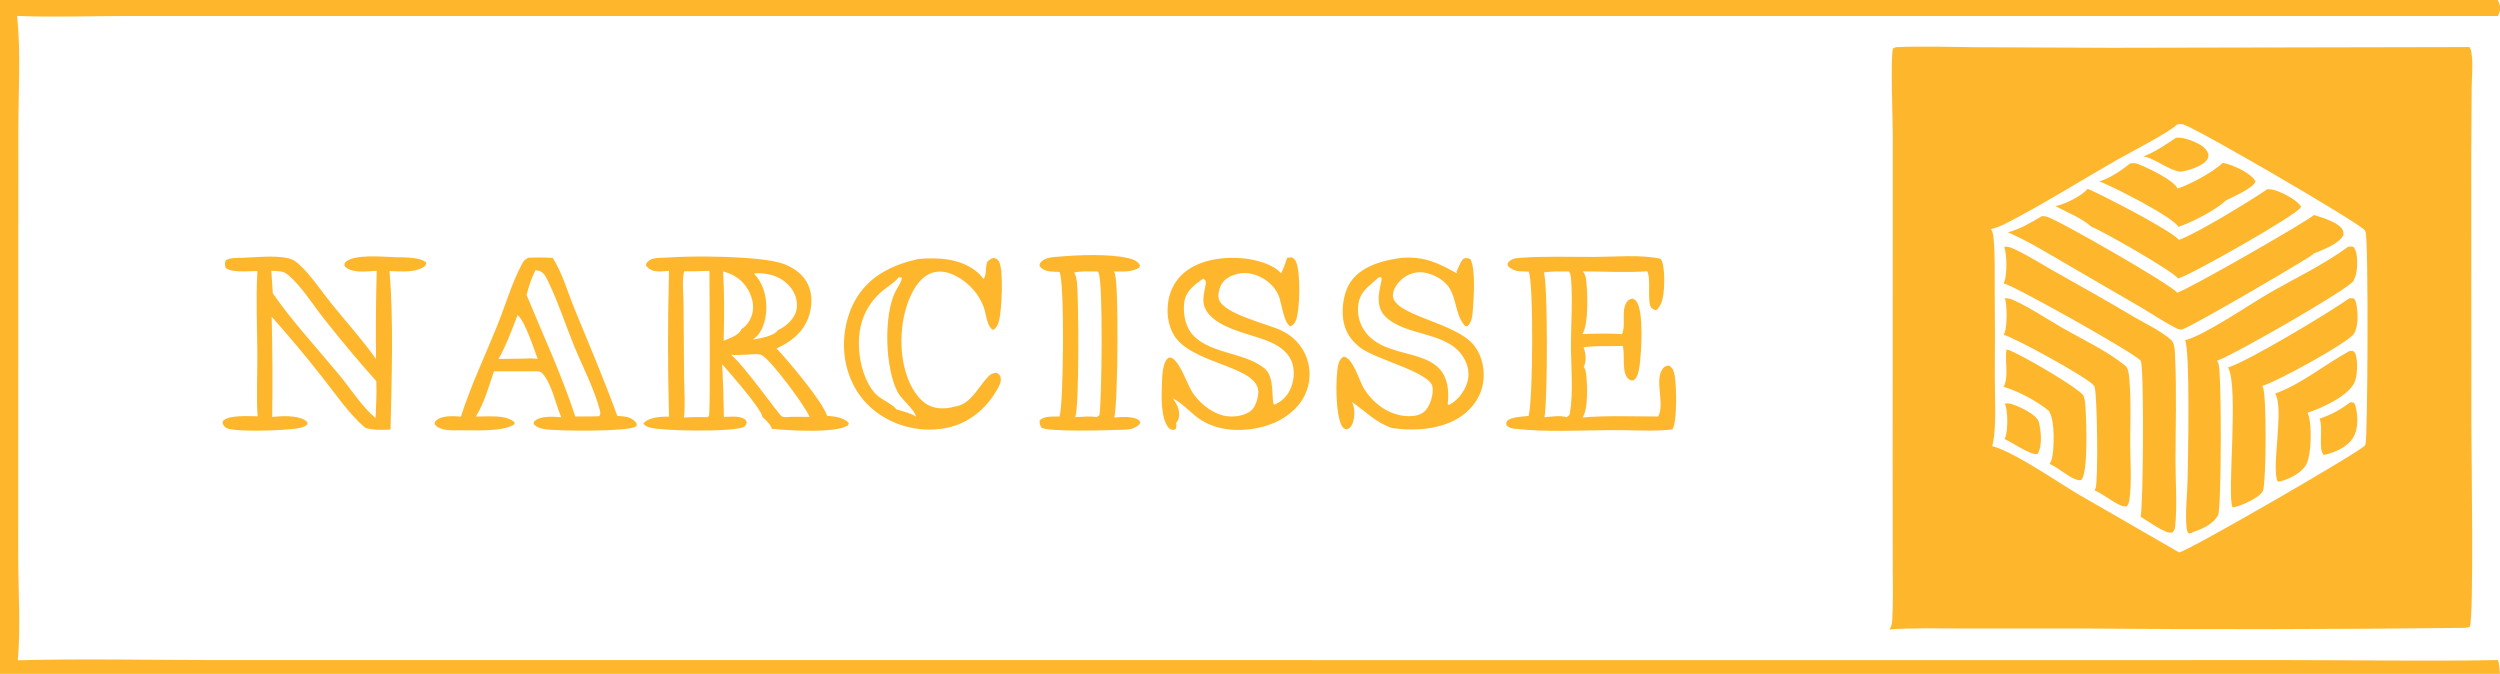 <?xml version="1.0" encoding="utf-8" ?>
<svg xmlns="http://www.w3.org/2000/svg" xmlns:xlink="http://www.w3.org/1999/xlink" width="601" height="162">
	<clipPath id="cl_3">
		<rect y="6.1035156e-05" width="601" height="162"/>
	</clipPath>
	<g clip-path="url(#cl_3)">
		<path fill="#FEB72D" transform="matrix(1 0 0 1.003 0 6.10352e-05)" d="M254.734 61.495C259.486 61.088 266.595 60.819 271.154 61.85C272.325 62.115 273.405 62.508 274.068 63.57L273.895 64.152C272.069 65.278 269.804 65.064 267.738 65.083C267.813 65.171 267.878 65.26 267.934 65.362C269.038 67.345 268.749 96.794 267.879 100.061C269.173 99.98 270.529 99.85 271.818 100.032C272.725 100.161 273.604 100.391 274.153 101.13L273.92 101.71C272.611 102.872 271.581 102.962 269.907 102.997C269.858 102.999 269.809 103.002 269.76 103.004C266.908 103.111 251.531 103.608 250.308 102.438C249.995 101.736 249.847 101.508 249.953 100.75C251.032 99.637 253.256 99.859 254.723 99.83C254.732 99.799 254.742 99.768 254.75 99.736C255.685 96.393 255.954 67.368 254.698 65.166C253.87 65.159 253.037 65.132 252.216 65.017C251.241 64.881 250.5 64.552 249.9 63.749C249.932 63.336 249.922 63.199 250.195 62.871C251.251 61.602 253.206 61.654 254.734 61.495ZM258.243 65.31C258.72 66.16 258.841 67.039 258.926 67.997C259.309 72.295 259.465 96.58 258.554 99.756Q258.525 99.854 258.494 99.951C260.155 99.954 261.998 99.642 263.624 99.977L264.318 99.469C264.853 95.782 265.231 67.678 264.093 65.394C264.074 65.355 264.056 65.316 264.037 65.277C264.004 65.208 263.966 65.141 263.928 65.075C262.103 65.097 260.024 64.924 258.243 65.31Z"/>
		<path fill="#FEB72D" transform="matrix(1 0 0 1.003 0 6.10352e-05)" d="M220.723 62.082C223.088 61.862 225.595 61.839 227.94 62.216C231.194 62.739 234.45 64.127 236.432 66.86C237.215 66.063 236.843 63.941 237.341 62.772C237.828 62.244 238.171 62.024 238.859 61.815C239.493 61.974 239.789 62.067 240.142 62.665C241.345 64.7 240.801 74.409 240.176 76.827C239.922 77.809 239.617 78.564 238.729 79.09C237.297 78.307 237.092 75.54 236.63 74.055C235.58 70.684 232.923 67.755 229.811 66.149C228.034 65.231 226.029 64.742 224.077 65.388C221.725 66.167 220.159 68.347 219.118 70.484C216.35 76.16 215.939 84.073 218.006 90.028C218.955 92.764 220.702 95.946 223.443 97.239C225.077 98.011 227.569 98.075 229.255 97.486C233.328 97.089 234.998 92.945 237.524 90.3C238.207 89.585 238.693 89.375 239.657 89.358C240.15 89.717 240.381 89.822 240.542 90.447C240.828 91.555 240.025 92.849 239.478 93.768C236.992 97.949 233.084 101.217 228.313 102.388Q227.802 102.509 227.285 102.605Q226.769 102.701 226.248 102.772Q225.728 102.842 225.204 102.887Q224.681 102.932 224.156 102.951Q223.631 102.971 223.106 102.964Q222.581 102.957 222.056 102.925Q221.532 102.892 221.01 102.834Q220.488 102.776 219.969 102.692Q219.451 102.609 218.937 102.5Q218.423 102.39 217.915 102.256Q217.407 102.122 216.907 101.963Q216.406 101.804 215.914 101.621Q215.421 101.437 214.939 101.23Q214.456 101.023 213.984 100.792Q213.512 100.561 213.052 100.307Q212.592 100.054 212.145 99.778C207.575 96.959 204.62 92.64 203.416 87.421C202.183 82.078 203.124 75.789 206.077 71.139C209.412 65.887 214.861 63.386 220.723 62.082ZM216.008 66.481C215.98 66.518 215.954 66.555 215.926 66.592C215.027 67.769 213.383 68.679 212.236 69.644C207.471 73.649 205.941 78.864 206.639 84.999C207.017 88.32 208.459 92.847 211.178 95.013C212.329 95.931 214.664 96.968 215.465 98.099C216.94 98.584 218.938 98.984 220.202 99.873C220.189 99.819 220.177 99.765 220.162 99.711C219.698 98.003 216.82 95.828 215.861 94.092C212.754 88.472 212.342 75.38 215.348 69.699C215.765 68.911 216.899 67.32 216.79 66.487L216.008 66.481Z"/>
		<path fill="#FEB72D" transform="matrix(1 0 0 1.003 0 6.10352e-05)" d="M127.004 61.767C128.973 61.687 130.893 61.697 132.86 61.817C135.126 65.24 136.515 70.126 138.086 73.955C141.59 82.497 145.252 91.012 148.406 99.692Q148.805 99.708 149.204 99.74C150.684 99.859 151.868 100.053 152.883 101.271C153.141 101.581 153.064 101.687 153.032 102.085C152.974 102.133 152.916 102.182 152.854 102.226C151.07 103.51 133.622 103.352 130.857 102.844C129.885 102.665 128.86 102.401 128.267 101.551C128.329 101.22 128.3 101.089 128.568 100.865C130.064 99.611 133.123 99.852 134.911 100.008C133.638 96.963 132.596 91.919 130.415 89.521C129.821 88.868 129.115 89.011 128.314 88.994L118.76 88.996C117.52 92.546 116.409 96.648 114.404 99.836C115.422 99.799 116.444 99.795 117.463 99.791C119.405 99.782 122.239 99.788 123.723 101.258L123.65 101.701C120.842 103.596 113.886 103.075 110.429 103.129C108.78 103.155 106.02 103.264 104.772 102.007C104.465 101.698 104.514 101.581 104.508 101.162C104.599 101.047 104.69 100.938 104.797 100.838C106.256 99.463 108.973 99.754 110.811 99.838C113.188 92.406 116.628 85.231 119.549 78.007C121.48 73.232 123.029 67.881 125.429 63.363C125.886 62.503 126.154 62.242 127.004 61.767ZM128.73 64.723C127.816 66.601 127.075 68.678 126.596 70.713C130.564 80.318 135.082 89.941 138.299 99.823L142.987 99.795L144.066 99.757C144.399 99.172 144.366 98.95 144.194 98.297C142.834 93.117 140.086 87.955 138.052 83.008C135.967 77.933 134.284 72.643 131.889 67.704C131.48 66.86 130.978 65.661 130.144 65.165C129.732 64.919 129.197 64.816 128.73 64.723ZM124.417 75.529C123.089 79.013 121.687 82.785 119.862 86.038L125.418 85.963C126.716 85.9 127.965 85.845 129.257 86.019C128.444 83.913 126.144 76.718 124.417 75.529Z"/>
		<path fill="#FEB72D" transform="matrix(1 0 0 1.003 0 6.10352e-05)" d="M337.014 61.788C342.379 61.437 345.579 62.935 350.103 65.444L350.329 65.235L350.085 65.127C350.278 65.091 351.066 62.533 351.898 61.933C352.622 61.814 352.794 61.812 353.476 62.093C354.851 64.546 354.257 72.035 354.025 74.975C353.946 75.976 353.645 77.464 352.819 78.12C352.646 78.257 352.435 78.169 352.223 78.143C349.815 75.6 350.229 71.514 348.222 68.71C346.956 66.941 344.481 65.671 342.366 65.324C340.663 65.045 338.832 65.545 337.451 66.561C336.257 67.439 335.049 68.95 334.866 70.468C334.242 75.657 350.12 77.059 354.511 82.975C356.348 85.45 357.009 88.655 356.556 91.684C356.079 94.87 354.183 97.638 351.614 99.528C346.954 102.957 340.169 103.409 334.607 102.578C330.672 101.261 328.281 98.571 324.978 96.335C325.089 96.521 325.186 96.707 325.262 96.91C325.734 98.177 325.658 100.446 325.079 101.674C324.709 102.461 324.383 102.691 323.607 102.959C323.162 102.715 322.907 102.615 322.629 102.172C321.045 99.647 321.005 90.413 321.717 87.411C321.932 86.506 322.214 85.952 323.006 85.463C325.238 85.699 326.804 91.324 327.846 93.061C328.719 94.515 329.952 95.886 331.26 96.959C333.558 98.847 336.7 100.016 339.698 99.706C340.928 99.578 342.079 99.149 342.871 98.153C343.934 96.816 344.632 94.432 344.377 92.733C343.852 89.225 330.789 86.19 327.038 83.344C324.739 81.599 323.275 79.383 322.894 76.498C322.495 73.484 323.088 69.608 324.98 67.154C327.733 63.586 332.764 62.338 337.014 61.788ZM331.411 66.484L331.291 66.598C328.76 68.965 326.634 69.993 326.461 73.863Q326.443 74.304 326.468 74.744Q326.494 75.185 326.563 75.62Q326.632 76.056 326.744 76.483Q326.855 76.909 327.009 77.323Q327.162 77.736 327.356 78.133Q327.549 78.529 327.781 78.904Q328.013 79.279 328.281 79.63Q328.549 79.98 328.85 80.302C335.003 86.995 348.614 82.506 348.144 95.446Q348.118 96.165 348.034 96.88L348.272 97.071L348.431 97.013C350.371 96.008 352.053 93.853 352.702 91.773C353.322 89.79 353.032 87.89 352.055 86.073Q351.865 85.719 351.643 85.384C347.678 79.385 338.106 80.686 333.11 75.942C329.62 72.628 332.773 67.023 332.014 66.45L331.411 66.484Z"/>
		<path fill="#FEB72D" transform="matrix(1 0 0 1.003 0 6.10352e-05)" d="M309.442 61.787L310.433 61.656C311.102 61.944 311.248 62.075 311.574 62.761C312.691 65.107 312.531 74.275 311.565 76.713C311.261 77.478 310.969 77.874 310.226 78.207C310.192 78.191 310.156 78.178 310.123 78.161C308.727 77.441 308.077 72.944 307.602 71.462C306.882 69.214 305.211 67.511 303.132 66.448C301.139 65.429 298.946 65.131 296.798 65.829C295.397 66.286 294.145 67.093 293.472 68.45C293.03 69.341 292.704 70.886 293.065 71.84C294.394 75.353 304.862 77.665 308.088 79.226C310.975 80.623 313.169 82.941 314.215 86.002Q314.396 86.534 314.524 87.081Q314.653 87.628 314.727 88.185Q314.801 88.742 314.82 89.304Q314.84 89.865 314.804 90.426Q314.769 90.987 314.678 91.542Q314.588 92.097 314.444 92.64Q314.3 93.183 314.103 93.71Q313.907 94.236 313.66 94.741C311.978 98.16 308.644 100.612 305.093 101.82C299.558 103.704 292.58 103.677 287.8 100.024C285.824 98.514 284.155 96.591 281.906 95.473C282.735 96.496 283.298 97.555 283.447 98.877C283.555 99.842 283.352 100.648 282.742 101.416C282.901 101.885 282.754 102.326 282.653 102.795L282.095 103.067C281.757 102.973 281.302 102.929 281.061 102.673C278.864 100.342 279.246 94.469 279.35 91.367C279.397 89.951 279.537 86.938 280.681 85.931C281.034 85.621 281.243 85.704 281.674 85.743C284.162 87.353 285.226 92.22 287.107 94.685C288.98 97.141 291.825 99.335 294.96 99.749C296.783 99.989 299.239 99.651 300.709 98.456C301.805 97.566 302.379 95.632 302.487 94.272C302.991 87.96 288.138 87.514 282.967 81.368C281.046 79.084 280.473 75.935 280.746 73.018C281.032 69.959 282.422 67.176 284.816 65.229C288.628 62.128 294.448 61.438 299.222 61.956C301.833 62.239 306.209 63.35 307.966 65.527C308.585 64.383 308.981 63.009 309.442 61.787ZM289.245 66.778C287.298 68.153 285.208 69.636 284.755 72.146C284.334 74.477 284.771 77.561 286.157 79.519C289.973 84.913 299.02 84.183 304.038 88.336C306.633 90.484 305.512 96.327 306.32 97.013C308.242 96.201 309.575 94.851 310.354 92.898C311.142 90.924 311.307 88.473 310.457 86.493C309.402 84.033 306.939 82.576 304.551 81.641C300.2 79.938 291.733 78.552 289.675 73.809C288.588 71.305 290.194 68.459 289.81 67.275C289.779 67.178 289.35 66.843 289.245 66.778Z"/>
		<path fill="#FEB72D" transform="matrix(1 0 0 1.003 0 6.10352e-05)" d="M365.545 61.788C371.412 61.365 377.411 61.598 383.295 61.58C388.398 61.564 394.137 60.972 399.128 61.992C399.156 62.018 399.185 62.043 399.211 62.071C400.233 63.158 400.117 67.797 400.009 69.303C399.88 71.121 399.577 73.145 398.135 74.404C397.868 74.275 397.294 74.089 397.096 73.901C395.798 72.665 397.03 67.002 396.001 65.089C395.988 65.066 395.975 65.043 395.962 65.02C390.937 65.393 385.598 65.047 380.538 65.051C380.888 65.545 381.138 66.032 381.236 66.635C381.689 69.412 381.963 77.876 380.4 80.071C383.539 79.949 386.814 79.865 389.947 80.085C390.915 77.786 389.725 74.558 390.992 72.506C391.382 71.874 391.747 71.742 392.422 71.555C392.853 71.694 393.135 71.872 393.411 72.241C395.184 74.614 394.611 84.45 394.157 87.6C393.979 88.835 393.779 90.377 392.714 91.171C392.307 91.191 392.113 91.229 391.757 91.018C389.646 89.766 390.716 85.178 390.131 83L390.107 82.912C386.892 83.031 383.929 82.813 380.689 83.223C380.747 83.353 380.8 83.484 380.84 83.621C381.234 84.951 381.389 86.658 380.725 87.912C380.986 88.29 381.185 88.804 381.254 89.259C381.61 91.631 381.869 98.105 380.456 100.052C386.39 99.557 392.653 99.825 398.616 99.826C400.331 96.803 397.582 91.076 399.766 88.306C400.216 87.736 400.59 87.706 401.257 87.617C402.16 88.271 402.405 88.91 402.597 89.991C403.023 92.377 403.256 101.191 402.039 102.932C397.56 103.451 392.505 103.067 387.956 103.082C380.145 103.109 371.806 103.658 364.061 102.744C363.288 102.652 362.633 102.496 362.133 101.857C362.129 101.541 362.058 101.229 362.258 100.971C363.103 99.885 366.12 99.876 367.466 99.681L367.501 99.556C368.551 95.719 368.686 67.192 367.484 65.097L367.081 65.088C365.286 65.043 363.798 65.114 362.454 63.702C362.45 63.537 362.396 63.114 362.49 62.999C363.386 61.922 364.24 61.905 365.545 61.788ZM371.137 65.311C372.132 67.759 372.044 96.276 371.295 99.991C372.713 99.885 375.301 99.489 376.587 99.997C377.012 99.695 377.302 99.63 377.394 99.095C378.301 93.781 377.637 87.859 377.655 82.469C377.672 77.208 378.131 71.716 377.642 66.487C377.597 66.007 377.435 65.469 377.167 65.066C375.18 65.078 373.099 64.964 371.137 65.311Z"/>
		<path fill="#FEB72D" transform="matrix(1 0 0 1.003 0 6.10352e-05)" d="M90.558 64.91C88.903 64.998 86.912 65.249 85.287 64.95C84.386 64.784 83.356 64.469 82.806 63.698C82.83 63.362 82.78 63.09 83.033 62.841C85.119 60.792 92.348 61.584 95.229 61.65C97.102 61.693 101.178 61.597 102.5 62.983L102.268 63.715C99.971 65.453 96.389 65.039 93.649 64.967C94.646 77.145 94.151 90.692 93.885 102.961C91.814 103.033 89.746 103.169 87.753 102.51C83.795 99.104 80.611 94.343 77.359 90.268Q71.566 82.904 65.311 75.929Q65.613 87.928 65.434 99.93C67.045 99.771 68.901 99.641 70.503 99.858C71.639 100.013 73.205 100.318 73.931 101.279L73.865 101.723C73.21 102.377 72.222 102.543 71.342 102.693C68.709 103.143 55.844 103.722 54.249 102.474C53.703 102.046 53.579 101.747 53.49 101.1C53.572 100.979 53.653 100.867 53.758 100.764C55.13 99.416 60.047 99.762 61.925 99.785C61.61 94.825 61.892 89.67 61.862 84.687C61.823 78.144 61.501 71.474 61.876 64.948Q61.545 64.969 61.213 64.976C59.452 65.012 55.434 65.352 54.221 64.172C54.061 63.392 53.984 63.153 54.256 62.407C55.306 61.679 57.206 61.834 58.466 61.78C61.782 61.662 65.583 61.215 68.842 61.799C69.913 61.991 70.748 62.348 71.57 63.068C74.687 65.796 77.155 69.664 79.765 72.879C83.302 77.235 87.169 81.473 90.394 86.06Q90.271 75.484 90.558 64.91ZM65.228 64.909Q65.42 67.608 65.579 70.309C70.316 77.11 76.208 83.41 81.506 89.802C84.28 93.149 86.976 97.42 90.296 100.22C90.415 97.267 90.575 94.31 90.467 91.355C86.136 86.57 82.085 81.654 78.054 76.618C75.389 73.289 72.244 68.21 68.978 65.684C68.183 65.069 67.217 64.995 66.254 64.945Q65.741 64.92 65.228 64.909Z"/>
		<path fill="#FEB72D" transform="matrix(1 0 0 1.003 0 6.10352e-05)" d="M160.065 61.762C165.923 61.237 183.178 61.295 188.424 63.266C190.934 64.209 193.178 65.816 194.306 68.316C195.427 70.798 195.222 73.81 194.266 76.311C192.92 79.826 190.007 82.017 186.675 83.518C189.504 86.459 197.758 96.24 198.835 99.671C199.923 99.751 201.025 99.845 202.063 100.204C202.8 100.458 203.717 100.82 204.071 101.556L203.79 102.006C200.54 103.911 189.475 103.162 185.541 102.775C185.381 101.834 183.982 100.568 183.291 99.936C182.936 97.792 175.405 89.39 173.614 87.285Q173.942 93.6 174.025 99.924C175.486 99.881 177.326 99.661 178.689 100.286C179.261 100.548 179.319 100.734 179.526 101.287C179.348 101.71 179.298 102.065 178.876 102.295C176.464 103.607 159.195 103.327 156.3 102.483C155.622 102.285 155.029 102.135 154.686 101.498C154.769 101.39 154.853 101.288 154.953 101.194C156.244 99.982 159.178 99.821 160.834 99.852Q160.351 82.385 160.834 64.919C159.86 64.998 158.851 65.109 157.874 65.028C156.822 64.942 156.003 64.519 155.324 63.721C155.312 63.189 155.321 63.134 155.691 62.74C156.719 61.644 158.657 61.819 160.065 61.762ZM164.463 65.028C163.917 67.284 164.312 70.433 164.326 72.779L164.46 90.542C164.486 93.651 164.761 96.996 164.42 100.079C166.334 99.936 168.19 99.926 170.108 100.001C170.191 99.912 170.383 99.758 170.432 99.656C170.807 98.882 170.551 67.835 170.545 64.919C168.517 65.014 166.493 65.023 164.463 65.028ZM179.993 84.976C178.593 85.031 177.186 85.115 175.784 85.072C178.978 87.649 187.149 99.348 187.963 99.806C188.475 100.094 189.784 99.936 190.38 99.896C191.787 99.897 193.197 99.88 194.604 99.927C193.659 97.424 185.267 86.144 183.074 85.103C182.254 84.714 180.884 84.927 179.993 84.976ZM181.236 65.577C183.35 67.664 184.222 70.719 184.231 73.64C184.238 75.885 183.641 78.859 181.995 80.514C181.683 80.828 181.344 81.114 180.999 81.391C182.706 81.075 185.983 80.625 187.031 79.108C188.676 78.425 190.511 76.806 191.205 75.131C191.813 73.663 191.659 71.954 191.037 70.519C190.159 68.49 188.386 66.993 186.346 66.206C184.925 65.659 182.731 65.304 181.236 65.577ZM173.84 65.063C174.158 70.557 174.096 76.171 173.973 81.674C175.258 81.121 177.621 80.37 178.181 79C178.197 78.961 178.211 78.922 178.226 78.883C179.574 78.089 180.484 76.626 180.867 75.124C181.357 73.2 180.775 71 179.776 69.33C178.395 67.019 176.406 65.736 173.84 65.063Z"/>
		<path fill="#FEB72D" transform="matrix(1 0 0 1.003 0 6.10352e-05)" d="M0 0L0.446 0L600.486 0C600.967 0.97 601.223 1.857 600.873 2.936C600.773 3.242 600.648 3.549 600.494 3.831L221.955 3.829L76.384 3.833L29.775 3.837C21.217 3.85 12.669 4.16 4.115 3.815C5.036 12.486 4.418 22.316 4.411 31.087L4.393 82.205L4.381 133.468C4.382 141.322 4.998 150.555 4.28 158.257C20.203 157.843 36.209 158.211 52.142 158.21L144.835 158.203L450.858 158.221L550.551 158.211C567.182 158.21 583.87 158.517 600.493 158.202C601.302 159.522 601.367 174.117 600.9 176.065C600.819 176.402 600.669 176.708 600.486 177L0.238 177L0 177L0 0Z"/>
		<path fill="#FEB72D" transform="matrix(1 0 0 1.003 0 6.10352e-05)" d="M455.835 11.301C462.275 11.022 468.787 11.273 475.236 11.318L507.542 11.454L593.656 11.279C593.893 11.632 594.033 12.009 594.104 12.428C594.574 15.206 594.213 18.481 594.185 21.32L594.081 38.151L594.118 102.161C594.114 107.705 594.765 148.815 593.712 150.222C593.603 150.367 592.776 150.444 592.555 150.484Q545.509 151.029 498.462 150.628L471.365 150.629C465.673 150.633 459.91 150.463 454.231 150.863C454.722 150.128 454.85 149.349 454.9 148.483C455.168 143.929 455.008 139.296 455.012 134.733L454.996 109.978L455.023 32.598C455.047 29.175 454.424 13.709 455.077 11.591L455.835 11.301ZM523.436 29.793C521.051 31.994 512.061 36.521 508.685 38.452C500.52 43.122 492.486 48.147 484.171 52.532C482.45 53.44 480.56 54.509 478.64 54.9C479.069 55.613 479.182 56.303 479.257 57.121C479.627 61.179 479.5 65.354 479.529 69.43Q479.621 79.855 479.552 90.279C479.521 94.597 480.021 102.466 479.041 106.434Q478.983 106.676 478.909 106.913C484.367 108.393 494.351 115.386 499.747 118.547L523.866 132.409C526.591 131.779 567.661 108.106 568.543 106.759C568.602 106.669 568.602 106.665 568.645 106.581C569.215 105.236 569.41 57.402 568.692 55.627C568.632 55.48 568.566 55.339 568.491 55.2C567.672 53.719 528.323 30.875 524.903 29.846C524.406 29.696 523.944 29.719 523.436 29.793Z"/>
		<path fill="#FEB72D" transform="matrix(1 0 0 1.003 0 6.10352e-05)" d="M481.92 96.718C482.496 96.67 483.047 96.645 483.602 96.832C485.419 97.446 489.139 99.102 490.027 100.856Q490.101 101.046 490.152 101.244C490.684 103.356 491.025 106.831 489.853 108.754C489.836 108.766 489.82 108.783 489.801 108.79C488.371 109.296 483.526 105.892 481.883 105.233C482.004 104.999 482.113 104.758 482.186 104.504C482.679 102.786 482.751 98.275 481.92 96.718Z"/>
		<path fill="#FEB72D" transform="matrix(1 0 0 1.003 0 6.10352e-05)" d="M523.101 33.022C523.288 33 523.473 32.998 523.661 32.992C525.12 32.95 527.479 33.874 528.763 34.596C529.759 35.156 530.593 35.925 530.924 37.044C530.893 37.637 530.805 38.057 530.41 38.52C529.246 39.887 525.831 41.008 524.066 41.16C521.017 40.628 518.391 38.151 515.277 37.463C517.951 36.539 520.739 34.585 523.101 33.022Z"/>
		<path fill="#FEB72D" transform="matrix(1 0 0 1.003 0 6.10352e-05)" d="M564.981 96.425C565.469 96.405 565.557 96.401 565.978 96.64C566.142 96.973 566.284 97.317 566.36 97.682C566.856 100.057 566.967 102.898 565.607 105.023C564.16 107.285 561.205 108.486 558.684 109.047C557.205 108.016 558.571 102.289 557.601 100.347C560.318 99.472 562.713 98.15 564.981 96.425Z"/>
		<path fill="#FEB72D" transform="matrix(1 0 0 1.003 0 6.10352e-05)" d="M564.883 84.097L565.738 84.157C565.999 84.361 566.179 84.594 566.287 84.909C566.841 86.526 566.746 90.208 565.999 91.721C564.355 95.051 558.107 97.814 554.728 98.939C554.889 99.216 554.991 99.553 555.073 99.862C555.742 102.386 555.699 109.187 554.349 111.456C553.148 113.473 550.228 114.867 548.011 115.428L547.558 115.379C545.933 112.475 549.192 97.774 546.942 94.331C553.25 92.079 558.992 87.276 564.883 84.097Z"/>
		<path fill="#FEB72D" transform="matrix(1 0 0 1.003 0 6.10352e-05)" d="M482.343 83.803C482.539 83.813 482.731 83.838 482.918 83.901C485.462 84.75 500.006 93.102 500.903 94.898C501.257 95.893 501.329 96.99 501.384 98.036C501.537 100.932 502.022 113.145 500.387 114.961L500.292 115.05C498.365 115.478 494.797 111.936 492.7 111.195C492.966 110.83 493.16 110.43 493.268 109.99C493.848 107.616 493.999 101.062 492.765 98.931L492.613 98.556C490.08 96.332 484.934 93.613 481.663 92.725C482.943 90.53 481.933 86.387 482.343 83.803Z"/>
		<path fill="#FEB72D" transform="matrix(1 0 0 1.003 0 6.10352e-05)" d="M512.059 39.186C512.818 39.035 513.408 39.075 514.13 39.362C516.199 40.186 522.58 43.126 523.474 45.179C523.556 45.155 523.638 45.132 523.719 45.105C526.553 44.179 532.214 41.139 534.352 39.023Q535.133 39.174 535.888 39.422C537.692 40.026 541.332 41.686 542.217 43.462C542.206 43.5 542.197 43.539 542.183 43.577C541.653 45.07 536.604 47.315 535.083 48.04C532.792 50.321 526.731 53.382 523.653 54.386C523.643 54.362 523.634 54.339 523.623 54.316C522.577 52.128 507.469 44.409 504.644 43.481C507.019 42.846 510.154 40.752 512.059 39.186Z"/>
		<path fill="#FEB72D" transform="matrix(1 0 0 1.003 0 6.10352e-05)" d="M481.968 71.475C482.022 71.477 482.076 71.479 482.13 71.481C482.795 71.494 483.319 71.606 483.923 71.877C487.976 73.696 491.939 76.373 495.809 78.594C500.668 81.383 506.395 84.016 510.75 87.529C510.831 87.594 510.914 87.656 510.992 87.724C511.771 88.403 511.844 90.307 511.925 91.275C512.345 96.326 512.086 101.581 512.103 106.656C512.117 110.922 512.517 115.734 511.889 119.948C511.806 120.503 511.624 120.946 511.259 121.376C509.444 121.737 505.548 118.204 503.505 117.548C503.603 117.39 503.695 117.228 503.77 117.057C504.436 115.556 504.189 94.34 503.526 92.705C503.497 92.638 503.453 92.519 503.405 92.453C502.036 90.559 484.297 80.93 481.67 80.222C481.741 80.104 481.805 79.991 481.864 79.866C482.565 78.385 482.523 73.014 481.968 71.475Z"/>
		<path fill="#FEB72D" transform="matrix(1 0 0 1.003 0 6.10352e-05)" d="M545.059 45.351C545.539 45.355 546.046 45.378 546.514 45.495C548.382 45.963 552.14 47.819 553.167 49.515C553.123 49.604 553.08 49.694 553.031 49.78C551.994 51.591 527.016 65.757 523.615 66.746C522.223 64.882 505.642 55.482 502.759 54.33C500.531 52.313 496.819 50.819 494.119 49.405C496.279 48.98 500.493 46.99 501.859 45.249C505.041 46.529 522.32 55.433 523.797 57.498C527.684 56.204 540.997 48.148 545.059 45.351Z"/>
		<path fill="#FEB72D" transform="matrix(1 0 0 1.003 0 6.10352e-05)" d="M564.801 71.475L565.79 71.501C566.113 71.759 566.224 72.014 566.332 72.4C566.902 74.439 567.052 78.089 565.913 79.964C564.601 82.123 546.765 91.795 543.818 92.494C543.877 92.578 543.933 92.66 543.982 92.75C544.93 94.492 544.813 115.114 544.043 117.547C544.026 117.595 544.015 117.645 543.992 117.69C543.172 119.307 538.91 121.165 537.153 121.552L536.728 121.563C535.259 119.481 538.301 92.584 535.615 88.063C540.284 86.704 560.371 74.665 564.801 71.475Z"/>
		<path fill="#FEB72D" transform="matrix(1 0 0 1.003 0 6.10352e-05)" d="M564.49 59.147C565.071 59.084 565.34 58.98 565.869 59.252Q566.231 59.802 566.402 60.438C566.822 62.011 566.788 65.415 565.977 66.849C565.934 67.008 565.882 67.163 565.8 67.306C564.672 69.296 536.329 85.431 532.956 86.469C533.115 86.695 533.247 86.93 533.339 87.192C534.098 89.351 534.047 121.868 533.231 123.434C532.07 125.663 529.406 126.787 527.15 127.546C526.802 127.838 526.637 127.826 526.2 127.878C525.804 127.482 525.714 127.049 525.658 126.506C525.286 122.905 525.811 118.819 525.89 115.174C525.991 110.569 526.558 83.948 525.28 81.552C529.963 80.346 540.481 73.168 545.265 70.405C551.616 66.737 558.558 63.47 564.49 59.147Z"/>
		<path fill="#FEB72D" transform="matrix(1 0 0 1.003 0 6.10352e-05)" d="M481.804 59.146C481.927 59.135 481.906 59.134 482.013 59.133C482.053 59.133 482.092 59.134 482.132 59.133C482.974 59.117 483.654 59.417 484.402 59.77C487.673 61.314 490.836 63.341 494.004 65.114C500.323 68.651 506.622 72.178 512.855 75.869C515.484 77.427 519.81 79.475 521.972 81.518C522.907 82.401 522.841 84.643 522.901 85.9C523.29 94.044 522.988 102.353 522.99 110.515C522.991 115.638 523.439 121.292 522.887 126.365C522.835 126.843 522.654 127.185 522.331 127.54C522.241 127.593 522.217 127.615 522.124 127.643C520.644 128.083 516.043 124.66 514.595 123.848C515.25 121.318 515.461 88.449 514.662 86.567C514.642 86.528 514.627 86.486 514.602 86.449C513.58 84.883 484.625 68.674 481.654 67.898Q481.766 67.699 481.852 67.487C482.522 65.858 482.483 60.782 481.804 59.146Z"/>
		<path fill="#FEB72D" transform="matrix(1 0 0 1.003 0 6.10352e-05)" d="M556.268 51.538C558.077 52.039 561.344 53.1 562.68 54.444C563.338 55.106 563.382 55.471 563.372 56.339C562.245 58.542 558.377 59.856 556.176 60.776C556.159 60.817 556.144 60.859 556.126 60.899C555.901 61.386 527.169 78.154 524.749 78.886L524.603 78.93C523.913 79.14 523.108 78.624 522.504 78.312C519.886 76.96 517.389 75.262 514.849 73.764L496.852 63.34C492.239 60.678 487.578 57.786 482.687 55.674C485.579 54.937 488.304 53.322 490.857 51.808C491.235 51.787 491.608 51.811 491.975 51.909C494.774 52.661 522.437 68.512 523.385 70.159C526.258 69.265 553.965 53.455 556.268 51.538Z"/>
	</g>
</svg>
